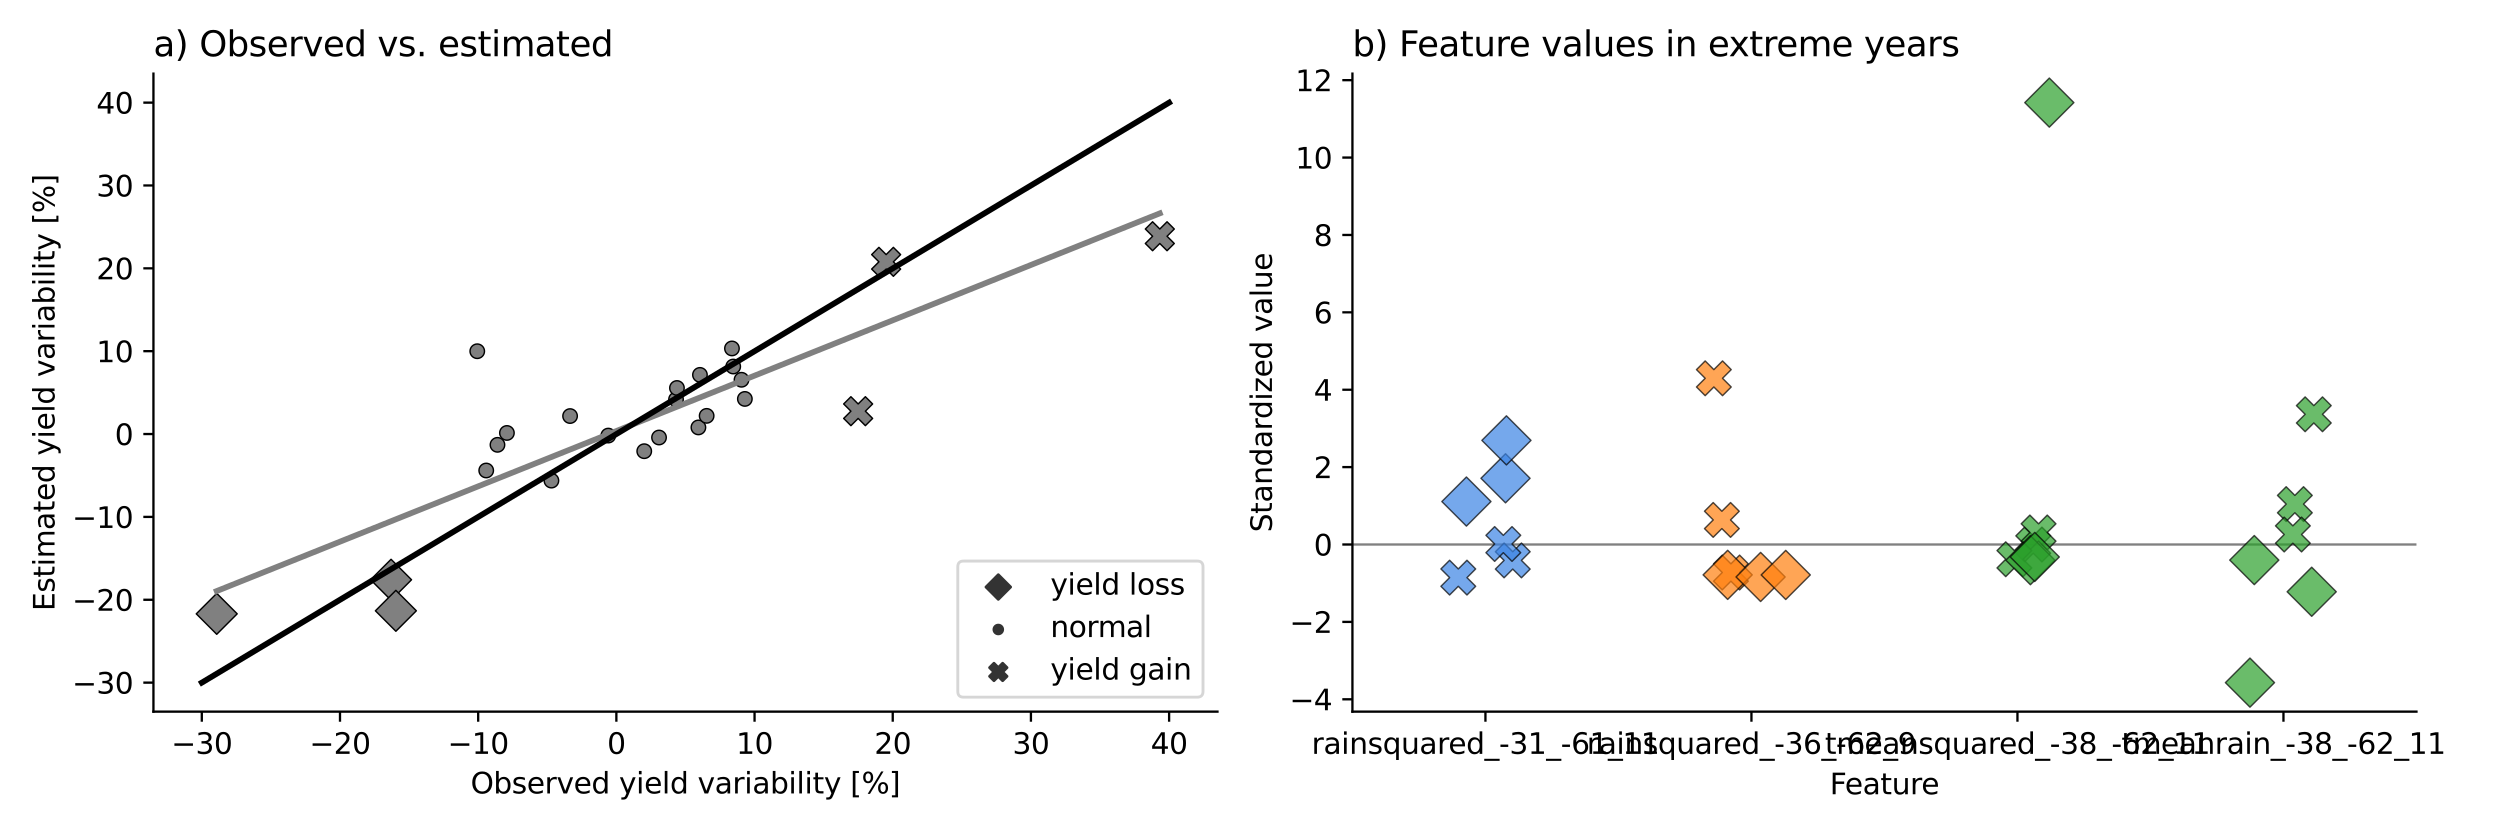 <?xml version="1.0" encoding="utf-8" standalone="no"?>
<!DOCTYPE svg PUBLIC "-//W3C//DTD SVG 1.1//EN"
  "http://www.w3.org/Graphics/SVG/1.1/DTD/svg11.dtd">
<svg xmlns:xlink="http://www.w3.org/1999/xlink" width="864pt" height="288pt" viewBox="0 0 864 288" xmlns="http://www.w3.org/2000/svg" version="1.1">
 <defs>
  <style type="text/css">*{stroke-linejoin: round; stroke-linecap: butt}</style>
 </defs>
 <g id="figure_1">
  <g id="patch_1">
   <path d="M 0 288 
L 864 288 
L 864 0 
L 0 0 
z
" style="fill: #ffffff"/>
  </g>
  <g id="axes_1">
   <g id="patch_2">
    <path d="M 53.03 245.939 
L 420.76 245.939 
L 420.76 25.44 
L 53.03 25.44 
z
" style="fill: #ffffff"/>
   </g>
   <g id="PolyCollection_1"/>
   <g id="PathCollection_1">
    <path d="M 74.901 219.213 
L 81.972 212.142 
L 74.901 205.071 
L 67.83 212.142 
z
" clip-path="url(#pb784573de8)" style="fill: #808080; stroke: #000000; stroke-width: 0.5"/>
    <path d="M 135.15 207.434 
L 142.221 200.363 
L 135.15 193.292 
L 128.079 200.363 
z
" clip-path="url(#pb784573de8)" style="fill: #808080; stroke: #000000; stroke-width: 0.5"/>
    <path d="M 136.813 218.164 
L 143.884 211.093 
L 136.813 204.022 
L 129.742 211.093 
z
" clip-path="url(#pb784573de8)" style="fill: #808080; stroke: #000000; stroke-width: 0.5"/>
    <path d="M 164.939 123.885 
C 165.602 123.885 166.238 123.622 166.707 123.153 
C 167.176 122.684 167.439 122.048 167.439 121.385 
C 167.439 120.722 167.176 120.087 166.707 119.618 
C 166.238 119.149 165.602 118.885 164.939 118.885 
C 164.276 118.885 163.64 119.149 163.171 119.618 
C 162.703 120.087 162.439 120.722 162.439 121.385 
C 162.439 122.048 162.703 122.684 163.171 123.153 
C 163.64 123.622 164.276 123.885 164.939 123.885 
z
" clip-path="url(#pb784573de8)" style="fill: #808080; stroke: #000000; stroke-width: 0.5"/>
    <path d="M 168.037 165.104 
C 168.7 165.104 169.336 164.841 169.804 164.372 
C 170.273 163.903 170.537 163.267 170.537 162.604 
C 170.537 161.941 170.273 161.305 169.804 160.836 
C 169.336 160.368 168.7 160.104 168.037 160.104 
C 167.374 160.104 166.738 160.368 166.269 160.836 
C 165.8 161.305 165.537 161.941 165.537 162.604 
C 165.537 163.267 165.8 163.903 166.269 164.372 
C 166.738 164.841 167.374 165.104 168.037 165.104 
z
" clip-path="url(#pb784573de8)" style="fill: #808080; stroke: #000000; stroke-width: 0.5"/>
    <path d="M 171.928 156.234 
C 172.591 156.234 173.227 155.971 173.695 155.502 
C 174.164 155.033 174.428 154.397 174.428 153.734 
C 174.428 153.071 174.164 152.435 173.695 151.967 
C 173.227 151.498 172.591 151.234 171.928 151.234 
C 171.265 151.234 170.629 151.498 170.16 151.967 
C 169.691 152.435 169.428 153.071 169.428 153.734 
C 169.428 154.397 169.691 155.033 170.16 155.502 
C 170.629 155.971 171.265 156.234 171.928 156.234 
z
" clip-path="url(#pb784573de8)" style="fill: #808080; stroke: #000000; stroke-width: 0.5"/>
    <path d="M 175.193 152.127 
C 175.856 152.127 176.492 151.863 176.961 151.394 
C 177.429 150.926 177.693 150.29 177.693 149.627 
C 177.693 148.964 177.429 148.328 176.961 147.859 
C 176.492 147.39 175.856 147.127 175.193 147.127 
C 174.53 147.127 173.894 147.39 173.425 147.859 
C 172.956 148.328 172.693 148.964 172.693 149.627 
C 172.693 150.29 172.956 150.926 173.425 151.394 
C 173.894 151.863 174.53 152.127 175.193 152.127 
z
" clip-path="url(#pb784573de8)" style="fill: #808080; stroke: #000000; stroke-width: 0.5"/>
    <path d="M 190.572 168.6 
C 191.235 168.6 191.871 168.337 192.34 167.868 
C 192.809 167.399 193.072 166.763 193.072 166.1 
C 193.072 165.437 192.809 164.801 192.34 164.332 
C 191.871 163.864 191.235 163.6 190.572 163.6 
C 189.909 163.6 189.273 163.864 188.805 164.332 
C 188.336 164.801 188.072 165.437 188.072 166.1 
C 188.072 166.763 188.336 167.399 188.805 167.868 
C 189.273 168.337 189.909 168.6 190.572 168.6 
z
" clip-path="url(#pb784573de8)" style="fill: #808080; stroke: #000000; stroke-width: 0.5"/>
    <path d="M 197.02 146.288 
C 197.683 146.288 198.319 146.024 198.788 145.555 
C 199.257 145.086 199.52 144.451 199.52 143.788 
C 199.52 143.125 199.257 142.489 198.788 142.02 
C 198.319 141.551 197.683 141.288 197.02 141.288 
C 196.357 141.288 195.721 141.551 195.253 142.02 
C 194.784 142.489 194.52 143.125 194.52 143.788 
C 194.52 144.451 194.784 145.086 195.253 145.555 
C 195.721 146.024 196.357 146.288 197.02 146.288 
z
" clip-path="url(#pb784573de8)" style="fill: #808080; stroke: #000000; stroke-width: 0.5"/>
    <path d="M 210.22 153.036 
C 210.883 153.036 211.518 152.773 211.987 152.304 
C 212.456 151.835 212.72 151.199 212.72 150.536 
C 212.72 149.873 212.456 149.237 211.987 148.769 
C 211.518 148.3 210.883 148.036 210.22 148.036 
C 209.557 148.036 208.921 148.3 208.452 148.769 
C 207.983 149.237 207.72 149.873 207.72 150.536 
C 207.72 151.199 207.983 151.835 208.452 152.304 
C 208.921 152.773 209.557 153.036 210.22 153.036 
z
" clip-path="url(#pb784573de8)" style="fill: #808080; stroke: #000000; stroke-width: 0.5"/>
    <path d="M 222.65 158.435 
C 223.313 158.435 223.949 158.171 224.418 157.703 
C 224.887 157.234 225.15 156.598 225.15 155.935 
C 225.15 155.272 224.887 154.636 224.418 154.167 
C 223.949 153.698 223.313 153.435 222.65 153.435 
C 221.987 153.435 221.351 153.698 220.882 154.167 
C 220.413 154.636 220.15 155.272 220.15 155.935 
C 220.15 156.598 220.413 157.234 220.882 157.703 
C 221.351 158.171 221.987 158.435 222.65 158.435 
z
" clip-path="url(#pb784573de8)" style="fill: #808080; stroke: #000000; stroke-width: 0.5"/>
    <path d="M 227.763 153.705 
C 228.426 153.705 229.062 153.442 229.531 152.973 
C 230 152.504 230.263 151.868 230.263 151.205 
C 230.263 150.542 230 149.906 229.531 149.437 
C 229.062 148.969 228.426 148.705 227.763 148.705 
C 227.1 148.705 226.464 148.969 225.996 149.437 
C 225.527 149.906 225.263 150.542 225.263 151.205 
C 225.263 151.868 225.527 152.504 225.996 152.973 
C 226.464 153.442 227.1 153.705 227.763 153.705 
z
" clip-path="url(#pb784573de8)" style="fill: #808080; stroke: #000000; stroke-width: 0.5"/>
    <path d="M 233.635 140.538 
C 234.298 140.538 234.934 140.274 235.403 139.805 
C 235.872 139.337 236.135 138.701 236.135 138.038 
C 236.135 137.375 235.872 136.739 235.403 136.27 
C 234.934 135.801 234.298 135.538 233.635 135.538 
C 232.972 135.538 232.336 135.801 231.867 136.27 
C 231.399 136.739 231.135 137.375 231.135 138.038 
C 231.135 138.701 231.399 139.337 231.867 139.805 
C 232.336 140.274 232.972 140.538 233.635 140.538 
z
" clip-path="url(#pb784573de8)" style="fill: #808080; stroke: #000000; stroke-width: 0.5"/>
    <path d="M 233.954 136.586 
C 234.617 136.586 235.253 136.323 235.722 135.854 
C 236.191 135.385 236.454 134.749 236.454 134.086 
C 236.454 133.423 236.191 132.787 235.722 132.319 
C 235.253 131.85 234.617 131.586 233.954 131.586 
C 233.291 131.586 232.655 131.85 232.187 132.319 
C 231.718 132.787 231.454 133.423 231.454 134.086 
C 231.454 134.749 231.718 135.385 232.187 135.854 
C 232.655 136.323 233.291 136.586 233.954 136.586 
z
" clip-path="url(#pb784573de8)" style="fill: #808080; stroke: #000000; stroke-width: 0.5"/>
    <path d="M 241.371 150.22 
C 242.034 150.22 242.669 149.957 243.138 149.488 
C 243.607 149.019 243.871 148.383 243.871 147.72 
C 243.871 147.057 243.607 146.421 243.138 145.952 
C 242.669 145.483 242.034 145.22 241.371 145.22 
C 240.708 145.22 240.072 145.483 239.603 145.952 
C 239.134 146.421 238.871 147.057 238.871 147.72 
C 238.871 148.383 239.134 149.019 239.603 149.488 
C 240.072 149.957 240.708 150.22 241.371 150.22 
z
" clip-path="url(#pb784573de8)" style="fill: #808080; stroke: #000000; stroke-width: 0.5"/>
    <path d="M 241.903 132.056 
C 242.566 132.056 243.202 131.793 243.671 131.324 
C 244.14 130.855 244.403 130.219 244.403 129.556 
C 244.403 128.893 244.14 128.257 243.671 127.789 
C 243.202 127.32 242.566 127.056 241.903 127.056 
C 241.24 127.056 240.604 127.32 240.136 127.789 
C 239.667 128.257 239.403 128.893 239.403 129.556 
C 239.403 130.219 239.667 130.855 240.136 131.324 
C 240.604 131.793 241.24 132.056 241.903 132.056 
z
" clip-path="url(#pb784573de8)" style="fill: #808080; stroke: #000000; stroke-width: 0.5"/>
    <path d="M 244.216 146.223 
C 244.879 146.223 245.515 145.959 245.983 145.49 
C 246.452 145.022 246.716 144.386 246.716 143.723 
C 246.716 143.06 246.452 142.424 245.983 141.955 
C 245.515 141.486 244.879 141.223 244.216 141.223 
C 243.553 141.223 242.917 141.486 242.448 141.955 
C 241.979 142.424 241.716 143.06 241.716 143.723 
C 241.716 144.386 241.979 145.022 242.448 145.49 
C 242.917 145.959 243.553 146.223 244.216 146.223 
z
" clip-path="url(#pb784573de8)" style="fill: #808080; stroke: #000000; stroke-width: 0.5"/>
    <path d="M 252.964 122.921 
C 253.627 122.921 254.263 122.658 254.732 122.189 
C 255.201 121.72 255.464 121.084 255.464 120.421 
C 255.464 119.758 255.201 119.122 254.732 118.653 
C 254.263 118.184 253.627 117.921 252.964 117.921 
C 252.301 117.921 251.665 118.184 251.196 118.653 
C 250.727 119.122 250.464 119.758 250.464 120.421 
C 250.464 121.084 250.727 121.72 251.196 122.189 
C 251.665 122.658 252.301 122.921 252.964 122.921 
z
" clip-path="url(#pb784573de8)" style="fill: #808080; stroke: #000000; stroke-width: 0.5"/>
    <path d="M 253.403 129.173 
C 254.066 129.173 254.702 128.91 255.171 128.441 
C 255.639 127.972 255.903 127.336 255.903 126.673 
C 255.903 126.01 255.639 125.375 255.171 124.906 
C 254.702 124.437 254.066 124.173 253.403 124.173 
C 252.74 124.173 252.104 124.437 251.635 124.906 
C 251.166 125.375 250.903 126.01 250.903 126.673 
C 250.903 127.336 251.166 127.972 251.635 128.441 
C 252.104 128.91 252.74 129.173 253.403 129.173 
z
" clip-path="url(#pb784573de8)" style="fill: #808080; stroke: #000000; stroke-width: 0.5"/>
    <path d="M 256.268 133.747 
C 256.931 133.747 257.567 133.483 258.036 133.014 
C 258.504 132.546 258.768 131.91 258.768 131.247 
C 258.768 130.584 258.504 129.948 258.036 129.479 
C 257.567 129.01 256.931 128.747 256.268 128.747 
C 255.605 128.747 254.969 129.01 254.5 129.479 
C 254.031 129.948 253.768 130.584 253.768 131.247 
C 253.768 131.91 254.031 132.546 254.5 133.014 
C 254.969 133.483 255.605 133.747 256.268 133.747 
z
" clip-path="url(#pb784573de8)" style="fill: #808080; stroke: #000000; stroke-width: 0.5"/>
    <path d="M 257.424 140.369 
C 258.087 140.369 258.723 140.106 259.192 139.637 
C 259.661 139.168 259.924 138.532 259.924 137.869 
C 259.924 137.206 259.661 136.57 259.192 136.101 
C 258.723 135.633 258.087 135.369 257.424 135.369 
C 256.761 135.369 256.125 135.633 255.657 136.101 
C 255.188 136.57 254.924 137.206 254.924 137.869 
C 254.924 138.532 255.188 139.168 255.657 139.637 
C 256.125 140.106 256.761 140.369 257.424 140.369 
z
" clip-path="url(#pb784573de8)" style="fill: #808080; stroke: #000000; stroke-width: 0.5"/>
    <path d="M 294.074 147.108 
L 296.574 144.608 
L 299.074 147.108 
L 301.574 144.608 
L 299.074 142.108 
L 301.574 139.608 
L 299.074 137.108 
L 296.574 139.608 
L 294.074 137.108 
L 291.574 139.608 
L 294.074 142.108 
L 291.574 144.608 
z
" clip-path="url(#pb784573de8)" style="fill: #808080; stroke: #000000; stroke-width: 0.5"/>
    <path d="M 303.75 95.488 
L 306.25 92.988 
L 308.75 95.488 
L 311.25 92.988 
L 308.75 90.488 
L 311.25 87.988 
L 308.75 85.488 
L 306.25 87.988 
L 303.75 85.488 
L 301.25 87.988 
L 303.75 90.488 
L 301.25 92.988 
z
" clip-path="url(#pb784573de8)" style="fill: #808080; stroke: #000000; stroke-width: 0.5"/>
    <path d="M 398.329 86.649 
L 400.829 84.149 
L 403.329 86.649 
L 405.829 84.149 
L 403.329 81.649 
L 405.829 79.149 
L 403.329 76.649 
L 400.829 79.149 
L 398.329 76.649 
L 395.829 79.149 
L 398.329 81.649 
L 395.829 84.149 
z
" clip-path="url(#pb784573de8)" style="fill: #808080; stroke: #000000; stroke-width: 0.5"/>
   </g>
   <g id="PathCollection_2"/>
   <g id="PathCollection_3"/>
   <g id="PathCollection_4"/>
   <g id="matplotlib.axis_1">
    <g id="xtick_1">
     <g id="line2d_1">
      <defs>
       <path id="m1a425d15d1" d="M 0 0 
L 0 3.5 
" style="stroke: #000000; stroke-width: 0.8"/>
      </defs>
      <g>
       <use xlink:href="#m1a425d15d1" x="69.745" y="245.939" style="stroke: #000000; stroke-width: 0.8"/>
      </g>
     </g>
     <g id="text_1">
      <!-- −30 -->
      <g transform="translate(59.193 260.537) scale(0.1 -0.1)">
       <defs>
        <path id="DejaVuSans-2212" d="M 678 2272 
L 4684 2272 
L 4684 1741 
L 678 1741 
L 678 2272 
z
" transform="scale(0.016)"/>
        <path id="DejaVuSans-33" d="M 2597 2516 
Q 3050 2419 3304 2112 
Q 3559 1806 3559 1356 
Q 3559 666 3084 287 
Q 2609 -91 1734 -91 
Q 1441 -91 1130 -33 
Q 819 25 488 141 
L 488 750 
Q 750 597 1062 519 
Q 1375 441 1716 441 
Q 2309 441 2620 675 
Q 2931 909 2931 1356 
Q 2931 1769 2642 2001 
Q 2353 2234 1838 2234 
L 1294 2234 
L 1294 2753 
L 1863 2753 
Q 2328 2753 2575 2939 
Q 2822 3125 2822 3475 
Q 2822 3834 2567 4026 
Q 2313 4219 1838 4219 
Q 1578 4219 1281 4162 
Q 984 4106 628 3988 
L 628 4550 
Q 988 4650 1302 4700 
Q 1616 4750 1894 4750 
Q 2613 4750 3031 4423 
Q 3450 4097 3450 3541 
Q 3450 3153 3228 2886 
Q 3006 2619 2597 2516 
z
" transform="scale(0.016)"/>
        <path id="DejaVuSans-30" d="M 2034 4250 
Q 1547 4250 1301 3770 
Q 1056 3291 1056 2328 
Q 1056 1369 1301 889 
Q 1547 409 2034 409 
Q 2525 409 2770 889 
Q 3016 1369 3016 2328 
Q 3016 3291 2770 3770 
Q 2525 4250 2034 4250 
z
M 2034 4750 
Q 2819 4750 3233 4129 
Q 3647 3509 3647 2328 
Q 3647 1150 3233 529 
Q 2819 -91 2034 -91 
Q 1250 -91 836 529 
Q 422 1150 422 2328 
Q 422 3509 836 4129 
Q 1250 4750 2034 4750 
z
" transform="scale(0.016)"/>
       </defs>
       <use xlink:href="#DejaVuSans-2212"/>
       <use xlink:href="#DejaVuSans-33" x="83.789"/>
       <use xlink:href="#DejaVuSans-30" x="147.412"/>
      </g>
     </g>
    </g>
    <g id="xtick_2">
     <g id="line2d_2">
      <g>
       <use xlink:href="#m1a425d15d1" x="117.502" y="245.939" style="stroke: #000000; stroke-width: 0.8"/>
      </g>
     </g>
     <g id="text_2">
      <!-- −20 -->
      <g transform="translate(106.95 260.537) scale(0.1 -0.1)">
       <defs>
        <path id="DejaVuSans-32" d="M 1228 531 
L 3431 531 
L 3431 0 
L 469 0 
L 469 531 
Q 828 903 1448 1529 
Q 2069 2156 2228 2338 
Q 2531 2678 2651 2914 
Q 2772 3150 2772 3378 
Q 2772 3750 2511 3984 
Q 2250 4219 1831 4219 
Q 1534 4219 1204 4116 
Q 875 4013 500 3803 
L 500 4441 
Q 881 4594 1212 4672 
Q 1544 4750 1819 4750 
Q 2544 4750 2975 4387 
Q 3406 4025 3406 3419 
Q 3406 3131 3298 2873 
Q 3191 2616 2906 2266 
Q 2828 2175 2409 1742 
Q 1991 1309 1228 531 
z
" transform="scale(0.016)"/>
       </defs>
       <use xlink:href="#DejaVuSans-2212"/>
       <use xlink:href="#DejaVuSans-32" x="83.789"/>
       <use xlink:href="#DejaVuSans-30" x="147.412"/>
      </g>
     </g>
    </g>
    <g id="xtick_3">
     <g id="line2d_3">
      <g>
       <use xlink:href="#m1a425d15d1" x="165.259" y="245.939" style="stroke: #000000; stroke-width: 0.8"/>
      </g>
     </g>
     <g id="text_3">
      <!-- −10 -->
      <g transform="translate(154.707 260.537) scale(0.1 -0.1)">
       <defs>
        <path id="DejaVuSans-31" d="M 794 531 
L 1825 531 
L 1825 4091 
L 703 3866 
L 703 4441 
L 1819 4666 
L 2450 4666 
L 2450 531 
L 3481 531 
L 3481 0 
L 794 0 
L 794 531 
z
" transform="scale(0.016)"/>
       </defs>
       <use xlink:href="#DejaVuSans-2212"/>
       <use xlink:href="#DejaVuSans-31" x="83.789"/>
       <use xlink:href="#DejaVuSans-30" x="147.412"/>
      </g>
     </g>
    </g>
    <g id="xtick_4">
     <g id="line2d_4">
      <g>
       <use xlink:href="#m1a425d15d1" x="213.017" y="245.939" style="stroke: #000000; stroke-width: 0.8"/>
      </g>
     </g>
     <g id="text_4">
      <!-- 0 -->
      <g transform="translate(209.835 260.537) scale(0.1 -0.1)">
       <use xlink:href="#DejaVuSans-30"/>
      </g>
     </g>
    </g>
    <g id="xtick_5">
     <g id="line2d_5">
      <g>
       <use xlink:href="#m1a425d15d1" x="260.774" y="245.939" style="stroke: #000000; stroke-width: 0.8"/>
      </g>
     </g>
     <g id="text_5">
      <!-- 10 -->
      <g transform="translate(254.411 260.537) scale(0.1 -0.1)">
       <use xlink:href="#DejaVuSans-31"/>
       <use xlink:href="#DejaVuSans-30" x="63.623"/>
      </g>
     </g>
    </g>
    <g id="xtick_6">
     <g id="line2d_6">
      <g>
       <use xlink:href="#m1a425d15d1" x="308.531" y="245.939" style="stroke: #000000; stroke-width: 0.8"/>
      </g>
     </g>
     <g id="text_6">
      <!-- 20 -->
      <g transform="translate(302.168 260.537) scale(0.1 -0.1)">
       <use xlink:href="#DejaVuSans-32"/>
       <use xlink:href="#DejaVuSans-30" x="63.623"/>
      </g>
     </g>
    </g>
    <g id="xtick_7">
     <g id="line2d_7">
      <g>
       <use xlink:href="#m1a425d15d1" x="356.288" y="245.939" style="stroke: #000000; stroke-width: 0.8"/>
      </g>
     </g>
     <g id="text_7">
      <!-- 30 -->
      <g transform="translate(349.926 260.537) scale(0.1 -0.1)">
       <use xlink:href="#DejaVuSans-33"/>
       <use xlink:href="#DejaVuSans-30" x="63.623"/>
      </g>
     </g>
    </g>
    <g id="xtick_8">
     <g id="line2d_8">
      <g>
       <use xlink:href="#m1a425d15d1" x="404.045" y="245.939" style="stroke: #000000; stroke-width: 0.8"/>
      </g>
     </g>
     <g id="text_8">
      <!-- 40 -->
      <g transform="translate(397.683 260.537) scale(0.1 -0.1)">
       <defs>
        <path id="DejaVuSans-34" d="M 2419 4116 
L 825 1625 
L 2419 1625 
L 2419 4116 
z
M 2253 4666 
L 3047 4666 
L 3047 1625 
L 3713 1625 
L 3713 1100 
L 3047 1100 
L 3047 0 
L 2419 0 
L 2419 1100 
L 313 1100 
L 313 1709 
L 2253 4666 
z
" transform="scale(0.016)"/>
       </defs>
       <use xlink:href="#DejaVuSans-34"/>
       <use xlink:href="#DejaVuSans-30" x="63.623"/>
      </g>
     </g>
    </g>
    <g id="text_9">
     <!-- Observed yield variability [%] -->
     <g transform="translate(162.637 274.215) scale(0.1 -0.1)">
      <defs>
       <path id="DejaVuSans-4f" d="M 2522 4238 
Q 1834 4238 1429 3725 
Q 1025 3213 1025 2328 
Q 1025 1447 1429 934 
Q 1834 422 2522 422 
Q 3209 422 3611 934 
Q 4013 1447 4013 2328 
Q 4013 3213 3611 3725 
Q 3209 4238 2522 4238 
z
M 2522 4750 
Q 3503 4750 4090 4092 
Q 4678 3434 4678 2328 
Q 4678 1225 4090 567 
Q 3503 -91 2522 -91 
Q 1538 -91 948 565 
Q 359 1222 359 2328 
Q 359 3434 948 4092 
Q 1538 4750 2522 4750 
z
" transform="scale(0.016)"/>
       <path id="DejaVuSans-62" d="M 3116 1747 
Q 3116 2381 2855 2742 
Q 2594 3103 2138 3103 
Q 1681 3103 1420 2742 
Q 1159 2381 1159 1747 
Q 1159 1113 1420 752 
Q 1681 391 2138 391 
Q 2594 391 2855 752 
Q 3116 1113 3116 1747 
z
M 1159 2969 
Q 1341 3281 1617 3432 
Q 1894 3584 2278 3584 
Q 2916 3584 3314 3078 
Q 3713 2572 3713 1747 
Q 3713 922 3314 415 
Q 2916 -91 2278 -91 
Q 1894 -91 1617 61 
Q 1341 213 1159 525 
L 1159 0 
L 581 0 
L 581 4863 
L 1159 4863 
L 1159 2969 
z
" transform="scale(0.016)"/>
       <path id="DejaVuSans-73" d="M 2834 3397 
L 2834 2853 
Q 2591 2978 2328 3040 
Q 2066 3103 1784 3103 
Q 1356 3103 1142 2972 
Q 928 2841 928 2578 
Q 928 2378 1081 2264 
Q 1234 2150 1697 2047 
L 1894 2003 
Q 2506 1872 2764 1633 
Q 3022 1394 3022 966 
Q 3022 478 2636 193 
Q 2250 -91 1575 -91 
Q 1294 -91 989 -36 
Q 684 19 347 128 
L 347 722 
Q 666 556 975 473 
Q 1284 391 1588 391 
Q 1994 391 2212 530 
Q 2431 669 2431 922 
Q 2431 1156 2273 1281 
Q 2116 1406 1581 1522 
L 1381 1569 
Q 847 1681 609 1914 
Q 372 2147 372 2553 
Q 372 3047 722 3315 
Q 1072 3584 1716 3584 
Q 2034 3584 2315 3537 
Q 2597 3491 2834 3397 
z
" transform="scale(0.016)"/>
       <path id="DejaVuSans-65" d="M 3597 1894 
L 3597 1613 
L 953 1613 
Q 991 1019 1311 708 
Q 1631 397 2203 397 
Q 2534 397 2845 478 
Q 3156 559 3463 722 
L 3463 178 
Q 3153 47 2828 -22 
Q 2503 -91 2169 -91 
Q 1331 -91 842 396 
Q 353 884 353 1716 
Q 353 2575 817 3079 
Q 1281 3584 2069 3584 
Q 2775 3584 3186 3129 
Q 3597 2675 3597 1894 
z
M 3022 2063 
Q 3016 2534 2758 2815 
Q 2500 3097 2075 3097 
Q 1594 3097 1305 2825 
Q 1016 2553 972 2059 
L 3022 2063 
z
" transform="scale(0.016)"/>
       <path id="DejaVuSans-72" d="M 2631 2963 
Q 2534 3019 2420 3045 
Q 2306 3072 2169 3072 
Q 1681 3072 1420 2755 
Q 1159 2438 1159 1844 
L 1159 0 
L 581 0 
L 581 3500 
L 1159 3500 
L 1159 2956 
Q 1341 3275 1631 3429 
Q 1922 3584 2338 3584 
Q 2397 3584 2469 3576 
Q 2541 3569 2628 3553 
L 2631 2963 
z
" transform="scale(0.016)"/>
       <path id="DejaVuSans-76" d="M 191 3500 
L 800 3500 
L 1894 563 
L 2988 3500 
L 3597 3500 
L 2284 0 
L 1503 0 
L 191 3500 
z
" transform="scale(0.016)"/>
       <path id="DejaVuSans-64" d="M 2906 2969 
L 2906 4863 
L 3481 4863 
L 3481 0 
L 2906 0 
L 2906 525 
Q 2725 213 2448 61 
Q 2172 -91 1784 -91 
Q 1150 -91 751 415 
Q 353 922 353 1747 
Q 353 2572 751 3078 
Q 1150 3584 1784 3584 
Q 2172 3584 2448 3432 
Q 2725 3281 2906 2969 
z
M 947 1747 
Q 947 1113 1208 752 
Q 1469 391 1925 391 
Q 2381 391 2643 752 
Q 2906 1113 2906 1747 
Q 2906 2381 2643 2742 
Q 2381 3103 1925 3103 
Q 1469 3103 1208 2742 
Q 947 2381 947 1747 
z
" transform="scale(0.016)"/>
       <path id="DejaVuSans-20" transform="scale(0.016)"/>
       <path id="DejaVuSans-79" d="M 2059 -325 
Q 1816 -950 1584 -1140 
Q 1353 -1331 966 -1331 
L 506 -1331 
L 506 -850 
L 844 -850 
Q 1081 -850 1212 -737 
Q 1344 -625 1503 -206 
L 1606 56 
L 191 3500 
L 800 3500 
L 1894 763 
L 2988 3500 
L 3597 3500 
L 2059 -325 
z
" transform="scale(0.016)"/>
       <path id="DejaVuSans-69" d="M 603 3500 
L 1178 3500 
L 1178 0 
L 603 0 
L 603 3500 
z
M 603 4863 
L 1178 4863 
L 1178 4134 
L 603 4134 
L 603 4863 
z
" transform="scale(0.016)"/>
       <path id="DejaVuSans-6c" d="M 603 4863 
L 1178 4863 
L 1178 0 
L 603 0 
L 603 4863 
z
" transform="scale(0.016)"/>
       <path id="DejaVuSans-61" d="M 2194 1759 
Q 1497 1759 1228 1600 
Q 959 1441 959 1056 
Q 959 750 1161 570 
Q 1363 391 1709 391 
Q 2188 391 2477 730 
Q 2766 1069 2766 1631 
L 2766 1759 
L 2194 1759 
z
M 3341 1997 
L 3341 0 
L 2766 0 
L 2766 531 
Q 2569 213 2275 61 
Q 1981 -91 1556 -91 
Q 1019 -91 701 211 
Q 384 513 384 1019 
Q 384 1609 779 1909 
Q 1175 2209 1959 2209 
L 2766 2209 
L 2766 2266 
Q 2766 2663 2505 2880 
Q 2244 3097 1772 3097 
Q 1472 3097 1187 3025 
Q 903 2953 641 2809 
L 641 3341 
Q 956 3463 1253 3523 
Q 1550 3584 1831 3584 
Q 2591 3584 2966 3190 
Q 3341 2797 3341 1997 
z
" transform="scale(0.016)"/>
       <path id="DejaVuSans-74" d="M 1172 4494 
L 1172 3500 
L 2356 3500 
L 2356 3053 
L 1172 3053 
L 1172 1153 
Q 1172 725 1289 603 
Q 1406 481 1766 481 
L 2356 481 
L 2356 0 
L 1766 0 
Q 1100 0 847 248 
Q 594 497 594 1153 
L 594 3053 
L 172 3053 
L 172 3500 
L 594 3500 
L 594 4494 
L 1172 4494 
z
" transform="scale(0.016)"/>
       <path id="DejaVuSans-5b" d="M 550 4863 
L 1875 4863 
L 1875 4416 
L 1125 4416 
L 1125 -397 
L 1875 -397 
L 1875 -844 
L 550 -844 
L 550 4863 
z
" transform="scale(0.016)"/>
       <path id="DejaVuSans-25" d="M 4653 2053 
Q 4381 2053 4226 1822 
Q 4072 1591 4072 1178 
Q 4072 772 4226 539 
Q 4381 306 4653 306 
Q 4919 306 5073 539 
Q 5228 772 5228 1178 
Q 5228 1588 5073 1820 
Q 4919 2053 4653 2053 
z
M 4653 2450 
Q 5147 2450 5437 2106 
Q 5728 1763 5728 1178 
Q 5728 594 5436 251 
Q 5144 -91 4653 -91 
Q 4153 -91 3862 251 
Q 3572 594 3572 1178 
Q 3572 1766 3864 2108 
Q 4156 2450 4653 2450 
z
M 1428 4353 
Q 1159 4353 1004 4120 
Q 850 3888 850 3481 
Q 850 3069 1003 2837 
Q 1156 2606 1428 2606 
Q 1700 2606 1854 2837 
Q 2009 3069 2009 3481 
Q 2009 3884 1853 4118 
Q 1697 4353 1428 4353 
z
M 4250 4750 
L 4750 4750 
L 1831 -91 
L 1331 -91 
L 4250 4750 
z
M 1428 4750 
Q 1922 4750 2215 4408 
Q 2509 4066 2509 3481 
Q 2509 2891 2217 2550 
Q 1925 2209 1428 2209 
Q 931 2209 642 2551 
Q 353 2894 353 3481 
Q 353 4063 643 4406 
Q 934 4750 1428 4750 
z
" transform="scale(0.016)"/>
       <path id="DejaVuSans-5d" d="M 1947 4863 
L 1947 -844 
L 622 -844 
L 622 -397 
L 1369 -397 
L 1369 4416 
L 622 4416 
L 622 4863 
L 1947 4863 
z
" transform="scale(0.016)"/>
      </defs>
      <use xlink:href="#DejaVuSans-4f"/>
      <use xlink:href="#DejaVuSans-62" x="78.711"/>
      <use xlink:href="#DejaVuSans-73" x="142.188"/>
      <use xlink:href="#DejaVuSans-65" x="194.287"/>
      <use xlink:href="#DejaVuSans-72" x="255.811"/>
      <use xlink:href="#DejaVuSans-76" x="296.924"/>
      <use xlink:href="#DejaVuSans-65" x="356.104"/>
      <use xlink:href="#DejaVuSans-64" x="417.627"/>
      <use xlink:href="#DejaVuSans-20" x="481.104"/>
      <use xlink:href="#DejaVuSans-79" x="512.891"/>
      <use xlink:href="#DejaVuSans-69" x="572.07"/>
      <use xlink:href="#DejaVuSans-65" x="599.854"/>
      <use xlink:href="#DejaVuSans-6c" x="661.377"/>
      <use xlink:href="#DejaVuSans-64" x="689.16"/>
      <use xlink:href="#DejaVuSans-20" x="752.637"/>
      <use xlink:href="#DejaVuSans-76" x="784.424"/>
      <use xlink:href="#DejaVuSans-61" x="843.604"/>
      <use xlink:href="#DejaVuSans-72" x="904.883"/>
      <use xlink:href="#DejaVuSans-69" x="945.996"/>
      <use xlink:href="#DejaVuSans-61" x="973.779"/>
      <use xlink:href="#DejaVuSans-62" x="1035.059"/>
      <use xlink:href="#DejaVuSans-69" x="1098.535"/>
      <use xlink:href="#DejaVuSans-6c" x="1126.318"/>
      <use xlink:href="#DejaVuSans-69" x="1154.102"/>
      <use xlink:href="#DejaVuSans-74" x="1181.885"/>
      <use xlink:href="#DejaVuSans-79" x="1221.094"/>
      <use xlink:href="#DejaVuSans-20" x="1280.273"/>
      <use xlink:href="#DejaVuSans-5b" x="1312.061"/>
      <use xlink:href="#DejaVuSans-25" x="1351.074"/>
      <use xlink:href="#DejaVuSans-5d" x="1446.094"/>
     </g>
    </g>
   </g>
   <g id="matplotlib.axis_2">
    <g id="ytick_1">
     <g id="line2d_9">
      <defs>
       <path id="m3d7ec8ff22" d="M 0 0 
L -3.5 0 
" style="stroke: #000000; stroke-width: 0.8"/>
      </defs>
      <g>
       <use xlink:href="#m3d7ec8ff22" x="53.03" y="235.916" style="stroke: #000000; stroke-width: 0.8"/>
      </g>
     </g>
     <g id="text_10">
      <!-- −30 -->
      <g transform="translate(24.925 239.715) scale(0.1 -0.1)">
       <use xlink:href="#DejaVuSans-2212"/>
       <use xlink:href="#DejaVuSans-33" x="83.789"/>
       <use xlink:href="#DejaVuSans-30" x="147.412"/>
      </g>
     </g>
    </g>
    <g id="ytick_2">
     <g id="line2d_10">
      <g>
       <use xlink:href="#m3d7ec8ff22" x="53.03" y="207.28" style="stroke: #000000; stroke-width: 0.8"/>
      </g>
     </g>
     <g id="text_11">
      <!-- −20 -->
      <g transform="translate(24.925 211.079) scale(0.1 -0.1)">
       <use xlink:href="#DejaVuSans-2212"/>
       <use xlink:href="#DejaVuSans-32" x="83.789"/>
       <use xlink:href="#DejaVuSans-30" x="147.412"/>
      </g>
     </g>
    </g>
    <g id="ytick_3">
     <g id="line2d_11">
      <g>
       <use xlink:href="#m3d7ec8ff22" x="53.03" y="178.644" style="stroke: #000000; stroke-width: 0.8"/>
      </g>
     </g>
     <g id="text_12">
      <!-- −10 -->
      <g transform="translate(24.925 182.443) scale(0.1 -0.1)">
       <use xlink:href="#DejaVuSans-2212"/>
       <use xlink:href="#DejaVuSans-31" x="83.789"/>
       <use xlink:href="#DejaVuSans-30" x="147.412"/>
      </g>
     </g>
    </g>
    <g id="ytick_4">
     <g id="line2d_12">
      <g>
       <use xlink:href="#m3d7ec8ff22" x="53.03" y="150.007" style="stroke: #000000; stroke-width: 0.8"/>
      </g>
     </g>
     <g id="text_13">
      <!-- 0 -->
      <g transform="translate(39.667 153.807) scale(0.1 -0.1)">
       <use xlink:href="#DejaVuSans-30"/>
      </g>
     </g>
    </g>
    <g id="ytick_5">
     <g id="line2d_13">
      <g>
       <use xlink:href="#m3d7ec8ff22" x="53.03" y="121.371" style="stroke: #000000; stroke-width: 0.8"/>
      </g>
     </g>
     <g id="text_14">
      <!-- 10 -->
      <g transform="translate(33.305 125.17) scale(0.1 -0.1)">
       <use xlink:href="#DejaVuSans-31"/>
       <use xlink:href="#DejaVuSans-30" x="63.623"/>
      </g>
     </g>
    </g>
    <g id="ytick_6">
     <g id="line2d_14">
      <g>
       <use xlink:href="#m3d7ec8ff22" x="53.03" y="92.735" style="stroke: #000000; stroke-width: 0.8"/>
      </g>
     </g>
     <g id="text_15">
      <!-- 20 -->
      <g transform="translate(33.305 96.534) scale(0.1 -0.1)">
       <use xlink:href="#DejaVuSans-32"/>
       <use xlink:href="#DejaVuSans-30" x="63.623"/>
      </g>
     </g>
    </g>
    <g id="ytick_7">
     <g id="line2d_15">
      <g>
       <use xlink:href="#m3d7ec8ff22" x="53.03" y="64.099" style="stroke: #000000; stroke-width: 0.8"/>
      </g>
     </g>
     <g id="text_16">
      <!-- 30 -->
      <g transform="translate(33.305 67.898) scale(0.1 -0.1)">
       <use xlink:href="#DejaVuSans-33"/>
       <use xlink:href="#DejaVuSans-30" x="63.623"/>
      </g>
     </g>
    </g>
    <g id="ytick_8">
     <g id="line2d_16">
      <g>
       <use xlink:href="#m3d7ec8ff22" x="53.03" y="35.463" style="stroke: #000000; stroke-width: 0.8"/>
      </g>
     </g>
     <g id="text_17">
      <!-- 40 -->
      <g transform="translate(33.305 39.262) scale(0.1 -0.1)">
       <use xlink:href="#DejaVuSans-34"/>
       <use xlink:href="#DejaVuSans-30" x="63.623"/>
      </g>
     </g>
    </g>
    <g id="text_18">
     <!-- Estimated yield variability [%] -->
     <g transform="translate(18.846 211.149) rotate(-90) scale(0.1 -0.1)">
      <defs>
       <path id="DejaVuSans-45" d="M 628 4666 
L 3578 4666 
L 3578 4134 
L 1259 4134 
L 1259 2753 
L 3481 2753 
L 3481 2222 
L 1259 2222 
L 1259 531 
L 3634 531 
L 3634 0 
L 628 0 
L 628 4666 
z
" transform="scale(0.016)"/>
       <path id="DejaVuSans-6d" d="M 3328 2828 
Q 3544 3216 3844 3400 
Q 4144 3584 4550 3584 
Q 5097 3584 5394 3201 
Q 5691 2819 5691 2113 
L 5691 0 
L 5113 0 
L 5113 2094 
Q 5113 2597 4934 2840 
Q 4756 3084 4391 3084 
Q 3944 3084 3684 2787 
Q 3425 2491 3425 1978 
L 3425 0 
L 2847 0 
L 2847 2094 
Q 2847 2600 2669 2842 
Q 2491 3084 2119 3084 
Q 1678 3084 1418 2786 
Q 1159 2488 1159 1978 
L 1159 0 
L 581 0 
L 581 3500 
L 1159 3500 
L 1159 2956 
Q 1356 3278 1631 3431 
Q 1906 3584 2284 3584 
Q 2666 3584 2933 3390 
Q 3200 3197 3328 2828 
z
" transform="scale(0.016)"/>
      </defs>
      <use xlink:href="#DejaVuSans-45"/>
      <use xlink:href="#DejaVuSans-73" x="63.184"/>
      <use xlink:href="#DejaVuSans-74" x="115.283"/>
      <use xlink:href="#DejaVuSans-69" x="154.492"/>
      <use xlink:href="#DejaVuSans-6d" x="182.275"/>
      <use xlink:href="#DejaVuSans-61" x="279.688"/>
      <use xlink:href="#DejaVuSans-74" x="340.967"/>
      <use xlink:href="#DejaVuSans-65" x="380.176"/>
      <use xlink:href="#DejaVuSans-64" x="441.699"/>
      <use xlink:href="#DejaVuSans-20" x="505.176"/>
      <use xlink:href="#DejaVuSans-79" x="536.963"/>
      <use xlink:href="#DejaVuSans-69" x="596.143"/>
      <use xlink:href="#DejaVuSans-65" x="623.926"/>
      <use xlink:href="#DejaVuSans-6c" x="685.449"/>
      <use xlink:href="#DejaVuSans-64" x="713.232"/>
      <use xlink:href="#DejaVuSans-20" x="776.709"/>
      <use xlink:href="#DejaVuSans-76" x="808.496"/>
      <use xlink:href="#DejaVuSans-61" x="867.676"/>
      <use xlink:href="#DejaVuSans-72" x="928.955"/>
      <use xlink:href="#DejaVuSans-69" x="970.068"/>
      <use xlink:href="#DejaVuSans-61" x="997.852"/>
      <use xlink:href="#DejaVuSans-62" x="1059.131"/>
      <use xlink:href="#DejaVuSans-69" x="1122.607"/>
      <use xlink:href="#DejaVuSans-6c" x="1150.391"/>
      <use xlink:href="#DejaVuSans-69" x="1178.174"/>
      <use xlink:href="#DejaVuSans-74" x="1205.957"/>
      <use xlink:href="#DejaVuSans-79" x="1245.166"/>
      <use xlink:href="#DejaVuSans-20" x="1304.346"/>
      <use xlink:href="#DejaVuSans-5b" x="1336.133"/>
      <use xlink:href="#DejaVuSans-25" x="1375.146"/>
      <use xlink:href="#DejaVuSans-5d" x="1470.166"/>
     </g>
    </g>
   </g>
   <g id="line2d_17">
    <path d="M 74.901 204.265 
L 78.193 202.946 
L 81.486 201.628 
L 84.778 200.309 
L 88.07 198.991 
L 91.362 197.672 
L 94.654 196.354 
L 97.947 195.035 
L 101.239 193.717 
L 104.531 192.398 
L 107.823 191.08 
L 111.115 189.761 
L 114.408 188.443 
L 117.7 187.124 
L 120.992 185.806 
L 124.284 184.487 
L 127.576 183.169 
L 130.869 181.85 
L 134.161 180.532 
L 137.453 179.213 
L 140.745 177.895 
L 144.037 176.576 
L 147.33 175.258 
L 150.622 173.939 
L 153.914 172.621 
L 157.206 171.302 
L 160.498 169.984 
L 163.791 168.665 
L 167.083 167.347 
L 170.375 166.028 
L 173.667 164.71 
L 176.959 163.391 
L 180.252 162.073 
L 183.544 160.754 
L 186.836 159.436 
L 190.128 158.117 
L 193.42 156.799 
L 196.713 155.48 
L 200.005 154.162 
L 203.297 152.843 
L 206.589 151.525 
L 209.881 150.206 
L 213.173 148.888 
L 216.466 147.569 
L 219.758 146.251 
L 223.05 144.932 
L 226.342 143.614 
L 229.634 142.295 
L 232.927 140.977 
L 236.219 139.658 
L 239.511 138.34 
L 242.803 137.021 
L 246.095 135.703 
L 249.388 134.384 
L 252.68 133.066 
L 255.972 131.747 
L 259.264 130.429 
L 262.556 129.11 
L 265.849 127.792 
L 269.141 126.473 
L 272.433 125.155 
L 275.725 123.836 
L 279.017 122.518 
L 282.31 121.199 
L 285.602 119.881 
L 288.894 118.562 
L 292.186 117.244 
L 295.478 115.925 
L 298.771 114.607 
L 302.063 113.288 
L 305.355 111.969 
L 308.647 110.651 
L 311.939 109.332 
L 315.232 108.014 
L 318.524 106.695 
L 321.816 105.377 
L 325.108 104.058 
L 328.4 102.74 
L 331.693 101.421 
L 334.985 100.103 
L 338.277 98.784 
L 341.569 97.466 
L 344.861 96.147 
L 348.154 94.829 
L 351.446 93.51 
L 354.738 92.192 
L 358.03 90.873 
L 361.322 89.555 
L 364.615 88.236 
L 367.907 86.918 
L 371.199 85.599 
L 374.491 84.281 
L 377.783 82.962 
L 381.076 81.644 
L 384.368 80.325 
L 387.66 79.007 
L 390.952 77.688 
L 394.244 76.37 
L 397.536 75.051 
L 400.829 73.733 
" clip-path="url(#pb784573de8)" style="fill: none; stroke: #808080; stroke-width: 2; stroke-linecap: square"/>
   </g>
   <g id="line2d_18">
    <path d="M 69.745 235.916 
L 404.045 35.463 
" clip-path="url(#pb784573de8)" style="fill: none; stroke: #000000; stroke-width: 2; stroke-linecap: square"/>
   </g>
   <g id="patch_3">
    <path d="M 53.03 245.939 
L 53.03 25.44 
" style="fill: none; stroke: #000000; stroke-width: 0.8; stroke-linejoin: miter; stroke-linecap: square"/>
   </g>
   <g id="patch_4">
    <path d="M 53.03 245.939 
L 420.76 245.939 
" style="fill: none; stroke: #000000; stroke-width: 0.8; stroke-linejoin: miter; stroke-linecap: square"/>
   </g>
   <g id="text_19">
    <!-- a) Observed vs. estimated -->
    <g transform="translate(53.03 19.44) scale(0.12 -0.12)">
     <defs>
      <path id="DejaVuSans-29" d="M 513 4856 
L 1013 4856 
Q 1481 4119 1714 3412 
Q 1947 2706 1947 2009 
Q 1947 1309 1714 600 
Q 1481 -109 1013 -844 
L 513 -844 
Q 928 -128 1133 580 
Q 1338 1288 1338 2009 
Q 1338 2731 1133 3434 
Q 928 4138 513 4856 
z
" transform="scale(0.016)"/>
      <path id="DejaVuSans-2e" d="M 684 794 
L 1344 794 
L 1344 0 
L 684 0 
L 684 794 
z
" transform="scale(0.016)"/>
     </defs>
     <use xlink:href="#DejaVuSans-61"/>
     <use xlink:href="#DejaVuSans-29" x="61.279"/>
     <use xlink:href="#DejaVuSans-20" x="100.293"/>
     <use xlink:href="#DejaVuSans-4f" x="132.08"/>
     <use xlink:href="#DejaVuSans-62" x="210.791"/>
     <use xlink:href="#DejaVuSans-73" x="274.268"/>
     <use xlink:href="#DejaVuSans-65" x="326.367"/>
     <use xlink:href="#DejaVuSans-72" x="387.891"/>
     <use xlink:href="#DejaVuSans-76" x="429.004"/>
     <use xlink:href="#DejaVuSans-65" x="488.184"/>
     <use xlink:href="#DejaVuSans-64" x="549.707"/>
     <use xlink:href="#DejaVuSans-20" x="613.184"/>
     <use xlink:href="#DejaVuSans-76" x="644.971"/>
     <use xlink:href="#DejaVuSans-73" x="704.15"/>
     <use xlink:href="#DejaVuSans-2e" x="756.25"/>
     <use xlink:href="#DejaVuSans-20" x="788.037"/>
     <use xlink:href="#DejaVuSans-65" x="819.824"/>
     <use xlink:href="#DejaVuSans-73" x="881.348"/>
     <use xlink:href="#DejaVuSans-74" x="933.447"/>
     <use xlink:href="#DejaVuSans-69" x="972.656"/>
     <use xlink:href="#DejaVuSans-6d" x="1000.439"/>
     <use xlink:href="#DejaVuSans-61" x="1097.852"/>
     <use xlink:href="#DejaVuSans-74" x="1159.131"/>
     <use xlink:href="#DejaVuSans-65" x="1198.34"/>
     <use xlink:href="#DejaVuSans-64" x="1259.863"/>
    </g>
   </g>
   <g id="legend_1">
    <g id="patch_5">
     <path d="M 333.013 240.939 
L 413.76 240.939 
Q 415.76 240.939 415.76 238.939 
L 415.76 195.904 
Q 415.76 193.904 413.76 193.904 
L 333.013 193.904 
Q 331.013 193.904 331.013 195.904 
L 331.013 238.939 
Q 331.013 240.939 333.013 240.939 
z
" style="fill: #ffffff; opacity: 0.8; stroke: #cccccc; stroke-linejoin: miter"/>
    </g>
    <g id="PathCollection_5">
     <defs>
      <path id="mdde07a2704" d="M 0 4.243 
L 4.243 0 
L 0 -4.243 
L -4.243 0 
z
" style="stroke: #333333"/>
     </defs>
     <g>
      <use xlink:href="#mdde07a2704" x="345.013" y="202.878" style="fill: #333333; stroke: #333333"/>
     </g>
    </g>
    <g id="text_20">
     <!-- yield loss -->
     <g transform="translate(363.013 205.503) scale(0.1 -0.1)">
      <defs>
       <path id="DejaVuSans-6f" d="M 1959 3097 
Q 1497 3097 1228 2736 
Q 959 2375 959 1747 
Q 959 1119 1226 758 
Q 1494 397 1959 397 
Q 2419 397 2687 759 
Q 2956 1122 2956 1747 
Q 2956 2369 2687 2733 
Q 2419 3097 1959 3097 
z
M 1959 3584 
Q 2709 3584 3137 3096 
Q 3566 2609 3566 1747 
Q 3566 888 3137 398 
Q 2709 -91 1959 -91 
Q 1206 -91 779 398 
Q 353 888 353 1747 
Q 353 2609 779 3096 
Q 1206 3584 1959 3584 
z
" transform="scale(0.016)"/>
      </defs>
      <use xlink:href="#DejaVuSans-79"/>
      <use xlink:href="#DejaVuSans-69" x="59.18"/>
      <use xlink:href="#DejaVuSans-65" x="86.963"/>
      <use xlink:href="#DejaVuSans-6c" x="148.486"/>
      <use xlink:href="#DejaVuSans-64" x="176.27"/>
      <use xlink:href="#DejaVuSans-20" x="239.746"/>
      <use xlink:href="#DejaVuSans-6c" x="271.533"/>
      <use xlink:href="#DejaVuSans-6f" x="299.316"/>
      <use xlink:href="#DejaVuSans-73" x="360.498"/>
      <use xlink:href="#DejaVuSans-73" x="412.598"/>
     </g>
    </g>
    <g id="PathCollection_6">
     <defs>
      <path id="m204c23f34b" d="M 0 1.5 
C 0.398 1.5 0.779 1.342 1.061 1.061 
C 1.342 0.779 1.5 0.398 1.5 0 
C 1.5 -0.398 1.342 -0.779 1.061 -1.061 
C 0.779 -1.342 0.398 -1.5 0 -1.5 
C -0.398 -1.5 -0.779 -1.342 -1.061 -1.061 
C -1.342 -0.779 -1.5 -0.398 -1.5 0 
C -1.5 0.398 -1.342 0.779 -1.061 1.061 
C -0.779 1.342 -0.398 1.5 0 1.5 
z
" style="stroke: #333333"/>
     </defs>
     <g>
      <use xlink:href="#m204c23f34b" x="345.013" y="217.556" style="fill: #333333; stroke: #333333"/>
     </g>
    </g>
    <g id="text_21">
     <!-- normal -->
     <g transform="translate(363.013 220.181) scale(0.1 -0.1)">
      <defs>
       <path id="DejaVuSans-6e" d="M 3513 2113 
L 3513 0 
L 2938 0 
L 2938 2094 
Q 2938 2591 2744 2837 
Q 2550 3084 2163 3084 
Q 1697 3084 1428 2787 
Q 1159 2491 1159 1978 
L 1159 0 
L 581 0 
L 581 3500 
L 1159 3500 
L 1159 2956 
Q 1366 3272 1645 3428 
Q 1925 3584 2291 3584 
Q 2894 3584 3203 3211 
Q 3513 2838 3513 2113 
z
" transform="scale(0.016)"/>
      </defs>
      <use xlink:href="#DejaVuSans-6e"/>
      <use xlink:href="#DejaVuSans-6f" x="63.379"/>
      <use xlink:href="#DejaVuSans-72" x="124.561"/>
      <use xlink:href="#DejaVuSans-6d" x="163.924"/>
      <use xlink:href="#DejaVuSans-61" x="261.336"/>
      <use xlink:href="#DejaVuSans-6c" x="322.615"/>
     </g>
    </g>
    <g id="PathCollection_7">
     <defs>
      <path id="m3d18c5c707" d="M -1.5 3 
L 0 1.5 
L 1.5 3 
L 3 1.5 
L 1.5 0 
L 3 -1.5 
L 1.5 -3 
L 0 -1.5 
L -1.5 -3 
L -3 -1.5 
L -1.5 0 
L -3 1.5 
z
" style="stroke: #333333"/>
     </defs>
     <g>
      <use xlink:href="#m3d18c5c707" x="345.013" y="232.234" style="fill: #333333; stroke: #333333"/>
     </g>
    </g>
    <g id="text_22">
     <!-- yield gain -->
     <g transform="translate(363.013 234.859) scale(0.1 -0.1)">
      <defs>
       <path id="DejaVuSans-67" d="M 2906 1791 
Q 2906 2416 2648 2759 
Q 2391 3103 1925 3103 
Q 1463 3103 1205 2759 
Q 947 2416 947 1791 
Q 947 1169 1205 825 
Q 1463 481 1925 481 
Q 2391 481 2648 825 
Q 2906 1169 2906 1791 
z
M 3481 434 
Q 3481 -459 3084 -895 
Q 2688 -1331 1869 -1331 
Q 1566 -1331 1297 -1286 
Q 1028 -1241 775 -1147 
L 775 -588 
Q 1028 -725 1275 -790 
Q 1522 -856 1778 -856 
Q 2344 -856 2625 -561 
Q 2906 -266 2906 331 
L 2906 616 
Q 2728 306 2450 153 
Q 2172 0 1784 0 
Q 1141 0 747 490 
Q 353 981 353 1791 
Q 353 2603 747 3093 
Q 1141 3584 1784 3584 
Q 2172 3584 2450 3431 
Q 2728 3278 2906 2969 
L 2906 3500 
L 3481 3500 
L 3481 434 
z
" transform="scale(0.016)"/>
      </defs>
      <use xlink:href="#DejaVuSans-79"/>
      <use xlink:href="#DejaVuSans-69" x="59.18"/>
      <use xlink:href="#DejaVuSans-65" x="86.963"/>
      <use xlink:href="#DejaVuSans-6c" x="148.486"/>
      <use xlink:href="#DejaVuSans-64" x="176.27"/>
      <use xlink:href="#DejaVuSans-20" x="239.746"/>
      <use xlink:href="#DejaVuSans-67" x="271.533"/>
      <use xlink:href="#DejaVuSans-61" x="335.01"/>
      <use xlink:href="#DejaVuSans-69" x="396.289"/>
      <use xlink:href="#DejaVuSans-6e" x="424.072"/>
     </g>
    </g>
   </g>
  </g>
  <g id="axes_2">
   <g id="patch_6">
    <path d="M 467.4 245.939 
L 835.13 245.939 
L 835.13 25.44 
L 467.4 25.44 
z
" style="fill: #ffffff"/>
   </g>
   <g id="matplotlib.axis_3">
    <g id="xtick_9">
     <g id="line2d_19">
      <g>
       <use xlink:href="#m1a425d15d1" x="513.367" y="245.939" style="stroke: #000000; stroke-width: 0.8"/>
      </g>
     </g>
     <g id="text_23">
      <!-- rainsquared_-31_-61_11 -->
      <g transform="translate(453.288 260.537) scale(0.1 -0.1)">
       <defs>
        <path id="DejaVuSans-71" d="M 947 1747 
Q 947 1113 1208 752 
Q 1469 391 1925 391 
Q 2381 391 2643 752 
Q 2906 1113 2906 1747 
Q 2906 2381 2643 2742 
Q 2381 3103 1925 3103 
Q 1469 3103 1208 2742 
Q 947 2381 947 1747 
z
M 2906 525 
Q 2725 213 2448 61 
Q 2172 -91 1784 -91 
Q 1150 -91 751 415 
Q 353 922 353 1747 
Q 353 2572 751 3078 
Q 1150 3584 1784 3584 
Q 2172 3584 2448 3432 
Q 2725 3281 2906 2969 
L 2906 3500 
L 3481 3500 
L 3481 -1331 
L 2906 -1331 
L 2906 525 
z
" transform="scale(0.016)"/>
        <path id="DejaVuSans-75" d="M 544 1381 
L 544 3500 
L 1119 3500 
L 1119 1403 
Q 1119 906 1312 657 
Q 1506 409 1894 409 
Q 2359 409 2629 706 
Q 2900 1003 2900 1516 
L 2900 3500 
L 3475 3500 
L 3475 0 
L 2900 0 
L 2900 538 
Q 2691 219 2414 64 
Q 2138 -91 1772 -91 
Q 1169 -91 856 284 
Q 544 659 544 1381 
z
M 1991 3584 
L 1991 3584 
z
" transform="scale(0.016)"/>
        <path id="DejaVuSans-5f" d="M 3263 -1063 
L 3263 -1509 
L -63 -1509 
L -63 -1063 
L 3263 -1063 
z
" transform="scale(0.016)"/>
        <path id="DejaVuSans-2d" d="M 313 2009 
L 1997 2009 
L 1997 1497 
L 313 1497 
L 313 2009 
z
" transform="scale(0.016)"/>
        <path id="DejaVuSans-36" d="M 2113 2584 
Q 1688 2584 1439 2293 
Q 1191 2003 1191 1497 
Q 1191 994 1439 701 
Q 1688 409 2113 409 
Q 2538 409 2786 701 
Q 3034 994 3034 1497 
Q 3034 2003 2786 2293 
Q 2538 2584 2113 2584 
z
M 3366 4563 
L 3366 3988 
Q 3128 4100 2886 4159 
Q 2644 4219 2406 4219 
Q 1781 4219 1451 3797 
Q 1122 3375 1075 2522 
Q 1259 2794 1537 2939 
Q 1816 3084 2150 3084 
Q 2853 3084 3261 2657 
Q 3669 2231 3669 1497 
Q 3669 778 3244 343 
Q 2819 -91 2113 -91 
Q 1303 -91 875 529 
Q 447 1150 447 2328 
Q 447 3434 972 4092 
Q 1497 4750 2381 4750 
Q 2619 4750 2861 4703 
Q 3103 4656 3366 4563 
z
" transform="scale(0.016)"/>
       </defs>
       <use xlink:href="#DejaVuSans-72"/>
       <use xlink:href="#DejaVuSans-61" x="41.113"/>
       <use xlink:href="#DejaVuSans-69" x="102.393"/>
       <use xlink:href="#DejaVuSans-6e" x="130.176"/>
       <use xlink:href="#DejaVuSans-73" x="193.555"/>
       <use xlink:href="#DejaVuSans-71" x="245.654"/>
       <use xlink:href="#DejaVuSans-75" x="309.131"/>
       <use xlink:href="#DejaVuSans-61" x="372.51"/>
       <use xlink:href="#DejaVuSans-72" x="433.789"/>
       <use xlink:href="#DejaVuSans-65" x="472.652"/>
       <use xlink:href="#DejaVuSans-64" x="534.176"/>
       <use xlink:href="#DejaVuSans-5f" x="597.652"/>
       <use xlink:href="#DejaVuSans-2d" x="647.652"/>
       <use xlink:href="#DejaVuSans-33" x="683.736"/>
       <use xlink:href="#DejaVuSans-31" x="747.359"/>
       <use xlink:href="#DejaVuSans-5f" x="810.982"/>
       <use xlink:href="#DejaVuSans-2d" x="860.982"/>
       <use xlink:href="#DejaVuSans-36" x="897.066"/>
       <use xlink:href="#DejaVuSans-31" x="960.689"/>
       <use xlink:href="#DejaVuSans-5f" x="1024.312"/>
       <use xlink:href="#DejaVuSans-31" x="1074.312"/>
       <use xlink:href="#DejaVuSans-31" x="1137.936"/>
      </g>
     </g>
    </g>
    <g id="xtick_10">
     <g id="line2d_20">
      <g>
       <use xlink:href="#m1a425d15d1" x="605.299" y="245.939" style="stroke: #000000; stroke-width: 0.8"/>
      </g>
     </g>
     <g id="text_24">
      <!-- rainsquared_-36_-62_9 -->
      <g transform="translate(548.402 260.537) scale(0.1 -0.1)">
       <defs>
        <path id="DejaVuSans-39" d="M 703 97 
L 703 672 
Q 941 559 1184 500 
Q 1428 441 1663 441 
Q 2288 441 2617 861 
Q 2947 1281 2994 2138 
Q 2813 1869 2534 1725 
Q 2256 1581 1919 1581 
Q 1219 1581 811 2004 
Q 403 2428 403 3163 
Q 403 3881 828 4315 
Q 1253 4750 1959 4750 
Q 2769 4750 3195 4129 
Q 3622 3509 3622 2328 
Q 3622 1225 3098 567 
Q 2575 -91 1691 -91 
Q 1453 -91 1209 -44 
Q 966 3 703 97 
z
M 1959 2075 
Q 2384 2075 2632 2365 
Q 2881 2656 2881 3163 
Q 2881 3666 2632 3958 
Q 2384 4250 1959 4250 
Q 1534 4250 1286 3958 
Q 1038 3666 1038 3163 
Q 1038 2656 1286 2365 
Q 1534 2075 1959 2075 
z
" transform="scale(0.016)"/>
       </defs>
       <use xlink:href="#DejaVuSans-72"/>
       <use xlink:href="#DejaVuSans-61" x="41.113"/>
       <use xlink:href="#DejaVuSans-69" x="102.393"/>
       <use xlink:href="#DejaVuSans-6e" x="130.176"/>
       <use xlink:href="#DejaVuSans-73" x="193.555"/>
       <use xlink:href="#DejaVuSans-71" x="245.654"/>
       <use xlink:href="#DejaVuSans-75" x="309.131"/>
       <use xlink:href="#DejaVuSans-61" x="372.51"/>
       <use xlink:href="#DejaVuSans-72" x="433.789"/>
       <use xlink:href="#DejaVuSans-65" x="472.652"/>
       <use xlink:href="#DejaVuSans-64" x="534.176"/>
       <use xlink:href="#DejaVuSans-5f" x="597.652"/>
       <use xlink:href="#DejaVuSans-2d" x="647.652"/>
       <use xlink:href="#DejaVuSans-33" x="683.736"/>
       <use xlink:href="#DejaVuSans-36" x="747.359"/>
       <use xlink:href="#DejaVuSans-5f" x="810.982"/>
       <use xlink:href="#DejaVuSans-2d" x="860.982"/>
       <use xlink:href="#DejaVuSans-36" x="897.066"/>
       <use xlink:href="#DejaVuSans-32" x="960.689"/>
       <use xlink:href="#DejaVuSans-5f" x="1024.312"/>
       <use xlink:href="#DejaVuSans-39" x="1074.312"/>
      </g>
     </g>
    </g>
    <g id="xtick_11">
     <g id="line2d_21">
      <g>
       <use xlink:href="#m1a425d15d1" x="697.232" y="245.939" style="stroke: #000000; stroke-width: 0.8"/>
      </g>
     </g>
     <g id="text_25">
      <!-- tmeansquared_-38_-62_11 -->
      <g transform="translate(630.691 260.537) scale(0.1 -0.1)">
       <defs>
        <path id="DejaVuSans-38" d="M 2034 2216 
Q 1584 2216 1326 1975 
Q 1069 1734 1069 1313 
Q 1069 891 1326 650 
Q 1584 409 2034 409 
Q 2484 409 2743 651 
Q 3003 894 3003 1313 
Q 3003 1734 2745 1975 
Q 2488 2216 2034 2216 
z
M 1403 2484 
Q 997 2584 770 2862 
Q 544 3141 544 3541 
Q 544 4100 942 4425 
Q 1341 4750 2034 4750 
Q 2731 4750 3128 4425 
Q 3525 4100 3525 3541 
Q 3525 3141 3298 2862 
Q 3072 2584 2669 2484 
Q 3125 2378 3379 2068 
Q 3634 1759 3634 1313 
Q 3634 634 3220 271 
Q 2806 -91 2034 -91 
Q 1263 -91 848 271 
Q 434 634 434 1313 
Q 434 1759 690 2068 
Q 947 2378 1403 2484 
z
M 1172 3481 
Q 1172 3119 1398 2916 
Q 1625 2713 2034 2713 
Q 2441 2713 2670 2916 
Q 2900 3119 2900 3481 
Q 2900 3844 2670 4047 
Q 2441 4250 2034 4250 
Q 1625 4250 1398 4047 
Q 1172 3844 1172 3481 
z
" transform="scale(0.016)"/>
       </defs>
       <use xlink:href="#DejaVuSans-74"/>
       <use xlink:href="#DejaVuSans-6d" x="39.209"/>
       <use xlink:href="#DejaVuSans-65" x="136.621"/>
       <use xlink:href="#DejaVuSans-61" x="198.145"/>
       <use xlink:href="#DejaVuSans-6e" x="259.424"/>
       <use xlink:href="#DejaVuSans-73" x="322.803"/>
       <use xlink:href="#DejaVuSans-71" x="374.902"/>
       <use xlink:href="#DejaVuSans-75" x="438.379"/>
       <use xlink:href="#DejaVuSans-61" x="501.758"/>
       <use xlink:href="#DejaVuSans-72" x="563.037"/>
       <use xlink:href="#DejaVuSans-65" x="601.9"/>
       <use xlink:href="#DejaVuSans-64" x="663.424"/>
       <use xlink:href="#DejaVuSans-5f" x="726.9"/>
       <use xlink:href="#DejaVuSans-2d" x="776.9"/>
       <use xlink:href="#DejaVuSans-33" x="812.984"/>
       <use xlink:href="#DejaVuSans-38" x="876.607"/>
       <use xlink:href="#DejaVuSans-5f" x="940.23"/>
       <use xlink:href="#DejaVuSans-2d" x="990.23"/>
       <use xlink:href="#DejaVuSans-36" x="1026.314"/>
       <use xlink:href="#DejaVuSans-32" x="1089.938"/>
       <use xlink:href="#DejaVuSans-5f" x="1153.561"/>
       <use xlink:href="#DejaVuSans-31" x="1203.561"/>
       <use xlink:href="#DejaVuSans-31" x="1267.184"/>
      </g>
     </g>
    </g>
    <g id="xtick_12">
     <g id="line2d_22">
      <g>
       <use xlink:href="#m1a425d15d1" x="789.164" y="245.939" style="stroke: #000000; stroke-width: 0.8"/>
      </g>
     </g>
     <g id="text_26">
      <!-- tmeanrain_-38_-62_11 -->
      <g transform="translate(733.152 260.537) scale(0.1 -0.1)">
       <use xlink:href="#DejaVuSans-74"/>
       <use xlink:href="#DejaVuSans-6d" x="39.209"/>
       <use xlink:href="#DejaVuSans-65" x="136.621"/>
       <use xlink:href="#DejaVuSans-61" x="198.145"/>
       <use xlink:href="#DejaVuSans-6e" x="259.424"/>
       <use xlink:href="#DejaVuSans-72" x="322.803"/>
       <use xlink:href="#DejaVuSans-61" x="363.916"/>
       <use xlink:href="#DejaVuSans-69" x="425.195"/>
       <use xlink:href="#DejaVuSans-6e" x="452.979"/>
       <use xlink:href="#DejaVuSans-5f" x="516.357"/>
       <use xlink:href="#DejaVuSans-2d" x="566.357"/>
       <use xlink:href="#DejaVuSans-33" x="602.441"/>
       <use xlink:href="#DejaVuSans-38" x="666.064"/>
       <use xlink:href="#DejaVuSans-5f" x="729.688"/>
       <use xlink:href="#DejaVuSans-2d" x="779.688"/>
       <use xlink:href="#DejaVuSans-36" x="815.771"/>
       <use xlink:href="#DejaVuSans-32" x="879.395"/>
       <use xlink:href="#DejaVuSans-5f" x="943.018"/>
       <use xlink:href="#DejaVuSans-31" x="993.018"/>
       <use xlink:href="#DejaVuSans-31" x="1056.641"/>
      </g>
     </g>
    </g>
    <g id="text_27">
     <!-- Feature -->
     <g transform="translate(632.375 274.493) scale(0.1 -0.1)">
      <defs>
       <path id="DejaVuSans-46" d="M 628 4666 
L 3309 4666 
L 3309 4134 
L 1259 4134 
L 1259 2759 
L 3109 2759 
L 3109 2228 
L 1259 2228 
L 1259 0 
L 628 0 
L 628 4666 
z
" transform="scale(0.016)"/>
      </defs>
      <use xlink:href="#DejaVuSans-46"/>
      <use xlink:href="#DejaVuSans-65" x="52.02"/>
      <use xlink:href="#DejaVuSans-61" x="113.543"/>
      <use xlink:href="#DejaVuSans-74" x="174.822"/>
      <use xlink:href="#DejaVuSans-75" x="214.031"/>
      <use xlink:href="#DejaVuSans-72" x="277.41"/>
      <use xlink:href="#DejaVuSans-65" x="316.273"/>
     </g>
    </g>
   </g>
   <g id="matplotlib.axis_4">
    <g id="ytick_9">
     <g id="line2d_23">
      <g>
       <use xlink:href="#m3d7ec8ff22" x="467.4" y="241.675" style="stroke: #000000; stroke-width: 0.8"/>
      </g>
     </g>
     <g id="text_28">
      <!-- −4 -->
      <g transform="translate(445.658 245.474) scale(0.1 -0.1)">
       <use xlink:href="#DejaVuSans-2212"/>
       <use xlink:href="#DejaVuSans-34" x="83.789"/>
      </g>
     </g>
    </g>
    <g id="ytick_10">
     <g id="line2d_24">
      <g>
       <use xlink:href="#m3d7ec8ff22" x="467.4" y="214.929" style="stroke: #000000; stroke-width: 0.8"/>
      </g>
     </g>
     <g id="text_29">
      <!-- −2 -->
      <g transform="translate(445.658 218.728) scale(0.1 -0.1)">
       <use xlink:href="#DejaVuSans-2212"/>
       <use xlink:href="#DejaVuSans-32" x="83.789"/>
      </g>
     </g>
    </g>
    <g id="ytick_11">
     <g id="line2d_25">
      <g>
       <use xlink:href="#m3d7ec8ff22" x="467.4" y="188.183" style="stroke: #000000; stroke-width: 0.8"/>
      </g>
     </g>
     <g id="text_30">
      <!-- 0 -->
      <g transform="translate(454.038 191.982) scale(0.1 -0.1)">
       <use xlink:href="#DejaVuSans-30"/>
      </g>
     </g>
    </g>
    <g id="ytick_12">
     <g id="line2d_26">
      <g>
       <use xlink:href="#m3d7ec8ff22" x="467.4" y="161.437" style="stroke: #000000; stroke-width: 0.8"/>
      </g>
     </g>
     <g id="text_31">
      <!-- 2 -->
      <g transform="translate(454.038 165.236) scale(0.1 -0.1)">
       <use xlink:href="#DejaVuSans-32"/>
      </g>
     </g>
    </g>
    <g id="ytick_13">
     <g id="line2d_27">
      <g>
       <use xlink:href="#m3d7ec8ff22" x="467.4" y="134.691" style="stroke: #000000; stroke-width: 0.8"/>
      </g>
     </g>
     <g id="text_32">
      <!-- 4 -->
      <g transform="translate(454.038 138.49) scale(0.1 -0.1)">
       <use xlink:href="#DejaVuSans-34"/>
      </g>
     </g>
    </g>
    <g id="ytick_14">
     <g id="line2d_28">
      <g>
       <use xlink:href="#m3d7ec8ff22" x="467.4" y="107.945" style="stroke: #000000; stroke-width: 0.8"/>
      </g>
     </g>
     <g id="text_33">
      <!-- 6 -->
      <g transform="translate(454.038 111.745) scale(0.1 -0.1)">
       <use xlink:href="#DejaVuSans-36"/>
      </g>
     </g>
    </g>
    <g id="ytick_15">
     <g id="line2d_29">
      <g>
       <use xlink:href="#m3d7ec8ff22" x="467.4" y="81.2" style="stroke: #000000; stroke-width: 0.8"/>
      </g>
     </g>
     <g id="text_34">
      <!-- 8 -->
      <g transform="translate(454.038 84.999) scale(0.1 -0.1)">
       <use xlink:href="#DejaVuSans-38"/>
      </g>
     </g>
    </g>
    <g id="ytick_16">
     <g id="line2d_30">
      <g>
       <use xlink:href="#m3d7ec8ff22" x="467.4" y="54.454" style="stroke: #000000; stroke-width: 0.8"/>
      </g>
     </g>
     <g id="text_35">
      <!-- 10 -->
      <g transform="translate(447.675 58.253) scale(0.1 -0.1)">
       <use xlink:href="#DejaVuSans-31"/>
       <use xlink:href="#DejaVuSans-30" x="63.623"/>
      </g>
     </g>
    </g>
    <g id="ytick_17">
     <g id="line2d_31">
      <g>
       <use xlink:href="#m3d7ec8ff22" x="467.4" y="27.708" style="stroke: #000000; stroke-width: 0.8"/>
      </g>
     </g>
     <g id="text_36">
      <!-- 12 -->
      <g transform="translate(447.675 31.507) scale(0.1 -0.1)">
       <use xlink:href="#DejaVuSans-31"/>
       <use xlink:href="#DejaVuSans-32" x="63.623"/>
      </g>
     </g>
    </g>
    <g id="text_37">
     <!-- Standardized value -->
     <g transform="translate(439.578 183.948) rotate(-90) scale(0.1 -0.1)">
      <defs>
       <path id="DejaVuSans-53" d="M 3425 4513 
L 3425 3897 
Q 3066 4069 2747 4153 
Q 2428 4238 2131 4238 
Q 1616 4238 1336 4038 
Q 1056 3838 1056 3469 
Q 1056 3159 1242 3001 
Q 1428 2844 1947 2747 
L 2328 2669 
Q 3034 2534 3370 2195 
Q 3706 1856 3706 1288 
Q 3706 609 3251 259 
Q 2797 -91 1919 -91 
Q 1588 -91 1214 -16 
Q 841 59 441 206 
L 441 856 
Q 825 641 1194 531 
Q 1563 422 1919 422 
Q 2459 422 2753 634 
Q 3047 847 3047 1241 
Q 3047 1584 2836 1778 
Q 2625 1972 2144 2069 
L 1759 2144 
Q 1053 2284 737 2584 
Q 422 2884 422 3419 
Q 422 4038 858 4394 
Q 1294 4750 2059 4750 
Q 2388 4750 2728 4690 
Q 3069 4631 3425 4513 
z
" transform="scale(0.016)"/>
       <path id="DejaVuSans-7a" d="M 353 3500 
L 3084 3500 
L 3084 2975 
L 922 459 
L 3084 459 
L 3084 0 
L 275 0 
L 275 525 
L 2438 3041 
L 353 3041 
L 353 3500 
z
" transform="scale(0.016)"/>
      </defs>
      <use xlink:href="#DejaVuSans-53"/>
      <use xlink:href="#DejaVuSans-74" x="63.477"/>
      <use xlink:href="#DejaVuSans-61" x="102.686"/>
      <use xlink:href="#DejaVuSans-6e" x="163.965"/>
      <use xlink:href="#DejaVuSans-64" x="227.344"/>
      <use xlink:href="#DejaVuSans-61" x="290.82"/>
      <use xlink:href="#DejaVuSans-72" x="352.1"/>
      <use xlink:href="#DejaVuSans-64" x="391.463"/>
      <use xlink:href="#DejaVuSans-69" x="454.939"/>
      <use xlink:href="#DejaVuSans-7a" x="482.723"/>
      <use xlink:href="#DejaVuSans-65" x="535.213"/>
      <use xlink:href="#DejaVuSans-64" x="596.736"/>
      <use xlink:href="#DejaVuSans-20" x="660.213"/>
      <use xlink:href="#DejaVuSans-76" x="692"/>
      <use xlink:href="#DejaVuSans-61" x="751.18"/>
      <use xlink:href="#DejaVuSans-6c" x="812.459"/>
      <use xlink:href="#DejaVuSans-75" x="840.242"/>
      <use xlink:href="#DejaVuSans-65" x="903.621"/>
     </g>
    </g>
   </g>
   <g id="line2d_32">
    <path d="M 467.4 188.183 
L 835.13 188.183 
" clip-path="url(#p465b658aa0)" style="fill: none; stroke: #808080; stroke-width: 0.8; stroke-linecap: square"/>
   </g>
   <g id="patch_7">
    <path d="M 467.4 245.939 
L 467.4 25.44 
" style="fill: none; stroke: #000000; stroke-width: 0.8; stroke-linejoin: miter; stroke-linecap: square"/>
   </g>
   <g id="patch_8">
    <path d="M 467.4 245.939 
L 835.13 245.939 
" style="fill: none; stroke: #000000; stroke-width: 0.8; stroke-linejoin: miter; stroke-linecap: square"/>
   </g>
   <g id="PathCollection_8">
    <defs>
     <path id="C0_0_507574e1c8" d="M -3 6 
L 0 3 
L 3 6 
L 6 3 
L 3 -0 
L 6 -3 
L 3 -6 
L 0 -3 
L -3 -6 
L -6 -3 
L -3 0 
L -6 3 
z
"/>
    </defs>
    <g clip-path="url(#p465b658aa0)">
     <use xlink:href="#C0_0_507574e1c8" x="503.983" y="199.628" style="fill: #3b83e5; fill-opacity: 0.7; stroke: #000000; stroke-opacity: 0.7; stroke-width: 0.5"/>
    </g>
    <g clip-path="url(#p465b658aa0)">
     <use xlink:href="#C0_0_507574e1c8" x="522.809" y="193.676" style="fill: #3b83e5; fill-opacity: 0.7; stroke: #000000; stroke-opacity: 0.7; stroke-width: 0.5"/>
    </g>
    <g clip-path="url(#p465b658aa0)">
     <use xlink:href="#C0_0_507574e1c8" x="519.549" y="188.006" style="fill: #3b83e5; fill-opacity: 0.7; stroke: #000000; stroke-opacity: 0.7; stroke-width: 0.5"/>
    </g>
   </g>
   <g id="PathCollection_9">
    <defs>
     <path id="C1_0_d550f47215" d="M -3 6 
L 0 3 
L 3 6 
L 6 3 
L 3 -0 
L 6 -3 
L 3 -6 
L 0 -3 
L -3 -6 
L -6 -3 
L -3 0 
L -6 3 
z
"/>
    </defs>
    <g clip-path="url(#p465b658aa0)">
     <use xlink:href="#C1_0_d550f47215" x="598.206" y="197.86" style="fill: #ff7f0e; fill-opacity: 0.7; stroke: #000000; stroke-opacity: 0.7; stroke-width: 0.5"/>
    </g>
    <g clip-path="url(#p465b658aa0)">
     <use xlink:href="#C1_0_d550f47215" x="595.078" y="179.685" style="fill: #ff7f0e; fill-opacity: 0.7; stroke: #000000; stroke-opacity: 0.7; stroke-width: 0.5"/>
    </g>
    <g clip-path="url(#p465b658aa0)">
     <use xlink:href="#C1_0_d550f47215" x="592.307" y="130.742" style="fill: #ff7f0e; fill-opacity: 0.7; stroke: #000000; stroke-opacity: 0.7; stroke-width: 0.5"/>
    </g>
   </g>
   <g id="PathCollection_10">
    <defs>
     <path id="C2_0_a2d43704d7" d="M -3 6 
L 0 3 
L 3 6 
L 6 3 
L 3 -0 
L 6 -3 
L 3 -6 
L 0 -3 
L -3 -6 
L -6 -3 
L -3 0 
L -6 3 
z
"/>
    </defs>
    <g clip-path="url(#p465b658aa0)">
     <use xlink:href="#C2_0_a2d43704d7" x="702.689" y="188.194" style="fill: #2ca02c; fill-opacity: 0.7; stroke: #000000; stroke-opacity: 0.7; stroke-width: 0.5"/>
    </g>
    <g clip-path="url(#p465b658aa0)">
     <use xlink:href="#C2_0_a2d43704d7" x="704.528" y="184.024" style="fill: #2ca02c; fill-opacity: 0.7; stroke: #000000; stroke-opacity: 0.7; stroke-width: 0.5"/>
    </g>
    <g clip-path="url(#p465b658aa0)">
     <use xlink:href="#C2_0_a2d43704d7" x="696.176" y="193.278" style="fill: #2ca02c; fill-opacity: 0.7; stroke: #000000; stroke-opacity: 0.7; stroke-width: 0.5"/>
    </g>
   </g>
   <g id="PathCollection_11">
    <defs>
     <path id="C3_0_fae0dc9e07" d="M -3 6 
L 0 3 
L 3 6 
L 6 3 
L 3 -0 
L 6 -3 
L 3 -6 
L 0 -3 
L -3 -6 
L -6 -3 
L -3 0 
L -6 3 
z
"/>
    </defs>
    <g clip-path="url(#p465b658aa0)">
     <use xlink:href="#C3_0_fae0dc9e07" x="793.103" y="174.216" style="fill: #2ca02c; fill-opacity: 0.7; stroke: #000000; stroke-opacity: 0.7; stroke-width: 0.5"/>
    </g>
    <g clip-path="url(#p465b658aa0)">
     <use xlink:href="#C3_0_fae0dc9e07" x="799.654" y="143.18" style="fill: #2ca02c; fill-opacity: 0.7; stroke: #000000; stroke-opacity: 0.7; stroke-width: 0.5"/>
    </g>
    <g clip-path="url(#p465b658aa0)">
     <use xlink:href="#C3_0_fae0dc9e07" x="792.415" y="184.729" style="fill: #2ca02c; fill-opacity: 0.7; stroke: #000000; stroke-opacity: 0.7; stroke-width: 0.5"/>
    </g>
   </g>
   <g id="PathCollection_12">
    <path d="M 506.79 181.823 
L 515.275 173.338 
L 506.79 164.853 
L 498.305 173.338 
z
" clip-path="url(#p465b658aa0)" style="fill: #3b83e5; fill-opacity: 0.7; stroke: #000000; stroke-opacity: 0.7; stroke-width: 0.5"/>
    <path d="M 520.306 173.784 
L 528.791 165.299 
L 520.306 156.814 
L 511.821 165.299 
z
" clip-path="url(#p465b658aa0)" style="fill: #3b83e5; fill-opacity: 0.7; stroke: #000000; stroke-opacity: 0.7; stroke-width: 0.5"/>
    <path d="M 520.623 160.681 
L 529.109 152.195 
L 520.623 143.71 
L 512.138 152.195 
z
" clip-path="url(#p465b658aa0)" style="fill: #3b83e5; fill-opacity: 0.7; stroke: #000000; stroke-opacity: 0.7; stroke-width: 0.5"/>
   </g>
   <g id="PathCollection_13">
    <path d="M 597.084 207.157 
L 605.569 198.672 
L 597.084 190.186 
L 588.599 198.672 
z
" clip-path="url(#p465b658aa0)" style="fill: #ff7f0e; fill-opacity: 0.7; stroke: #000000; stroke-opacity: 0.7; stroke-width: 0.5"/>
    <path d="M 608.464 207.883 
L 616.949 199.398 
L 608.464 190.913 
L 599.979 199.398 
z
" clip-path="url(#p465b658aa0)" style="fill: #ff7f0e; fill-opacity: 0.7; stroke: #000000; stroke-opacity: 0.7; stroke-width: 0.5"/>
    <path d="M 617.148 207.184 
L 625.634 198.699 
L 617.148 190.214 
L 608.663 198.699 
z
" clip-path="url(#p465b658aa0)" style="fill: #ff7f0e; fill-opacity: 0.7; stroke: #000000; stroke-opacity: 0.7; stroke-width: 0.5"/>
   </g>
   <g id="PathCollection_14">
    <path d="M 708.245 43.948 
L 716.73 35.463 
L 708.245 26.977 
L 699.76 35.463 
z
" clip-path="url(#p465b658aa0)" style="fill: #2ca02c; fill-opacity: 0.7; stroke: #000000; stroke-opacity: 0.7; stroke-width: 0.5"/>
    <path d="M 701.707 202.083 
L 710.192 193.598 
L 701.707 185.113 
L 693.221 193.598 
z
" clip-path="url(#p465b658aa0)" style="fill: #2ca02c; fill-opacity: 0.7; stroke: #000000; stroke-opacity: 0.7; stroke-width: 0.5"/>
    <path d="M 703.211 200.972 
L 711.696 192.486 
L 703.211 184.001 
L 694.726 192.486 
z
" clip-path="url(#p465b658aa0)" style="fill: #2ca02c; fill-opacity: 0.7; stroke: #000000; stroke-opacity: 0.7; stroke-width: 0.5"/>
   </g>
   <g id="PathCollection_15">
    <path d="M 777.587 244.401 
L 786.073 235.916 
L 777.587 227.431 
L 769.102 235.916 
z
" clip-path="url(#p465b658aa0)" style="fill: #2ca02c; fill-opacity: 0.7; stroke: #000000; stroke-opacity: 0.7; stroke-width: 0.5"/>
    <path d="M 798.926 213 
L 807.411 204.515 
L 798.926 196.029 
L 790.44 204.515 
z
" clip-path="url(#p465b658aa0)" style="fill: #2ca02c; fill-opacity: 0.7; stroke: #000000; stroke-opacity: 0.7; stroke-width: 0.5"/>
    <path d="M 779.082 202.05 
L 787.568 193.565 
L 779.082 185.079 
L 770.597 193.565 
z
" clip-path="url(#p465b658aa0)" style="fill: #2ca02c; fill-opacity: 0.7; stroke: #000000; stroke-opacity: 0.7; stroke-width: 0.5"/>
   </g>
   <g id="text_38">
    <!-- b) Feature values in extreme years -->
    <g transform="translate(467.4 19.44) scale(0.12 -0.12)">
     <defs>
      <path id="DejaVuSans-78" d="M 3513 3500 
L 2247 1797 
L 3578 0 
L 2900 0 
L 1881 1375 
L 863 0 
L 184 0 
L 1544 1831 
L 300 3500 
L 978 3500 
L 1906 2253 
L 2834 3500 
L 3513 3500 
z
" transform="scale(0.016)"/>
     </defs>
     <use xlink:href="#DejaVuSans-62"/>
     <use xlink:href="#DejaVuSans-29" x="63.477"/>
     <use xlink:href="#DejaVuSans-20" x="102.49"/>
     <use xlink:href="#DejaVuSans-46" x="134.277"/>
     <use xlink:href="#DejaVuSans-65" x="186.297"/>
     <use xlink:href="#DejaVuSans-61" x="247.82"/>
     <use xlink:href="#DejaVuSans-74" x="309.1"/>
     <use xlink:href="#DejaVuSans-75" x="348.309"/>
     <use xlink:href="#DejaVuSans-72" x="411.688"/>
     <use xlink:href="#DejaVuSans-65" x="450.551"/>
     <use xlink:href="#DejaVuSans-20" x="512.074"/>
     <use xlink:href="#DejaVuSans-76" x="543.861"/>
     <use xlink:href="#DejaVuSans-61" x="603.041"/>
     <use xlink:href="#DejaVuSans-6c" x="664.32"/>
     <use xlink:href="#DejaVuSans-75" x="692.104"/>
     <use xlink:href="#DejaVuSans-65" x="755.482"/>
     <use xlink:href="#DejaVuSans-73" x="817.006"/>
     <use xlink:href="#DejaVuSans-20" x="869.105"/>
     <use xlink:href="#DejaVuSans-69" x="900.893"/>
     <use xlink:href="#DejaVuSans-6e" x="928.676"/>
     <use xlink:href="#DejaVuSans-20" x="992.055"/>
     <use xlink:href="#DejaVuSans-65" x="1023.842"/>
     <use xlink:href="#DejaVuSans-78" x="1083.615"/>
     <use xlink:href="#DejaVuSans-74" x="1142.795"/>
     <use xlink:href="#DejaVuSans-72" x="1182.004"/>
     <use xlink:href="#DejaVuSans-65" x="1220.867"/>
     <use xlink:href="#DejaVuSans-6d" x="1282.391"/>
     <use xlink:href="#DejaVuSans-65" x="1379.803"/>
     <use xlink:href="#DejaVuSans-20" x="1441.326"/>
     <use xlink:href="#DejaVuSans-79" x="1473.113"/>
     <use xlink:href="#DejaVuSans-65" x="1532.293"/>
     <use xlink:href="#DejaVuSans-61" x="1593.816"/>
     <use xlink:href="#DejaVuSans-72" x="1655.096"/>
     <use xlink:href="#DejaVuSans-73" x="1696.209"/>
    </g>
   </g>
  </g>
 </g>
 <defs>
  <clipPath id="pb784573de8">
   <rect x="53.03" y="25.44" width="367.73" height="220.499"/>
  </clipPath>
  <clipPath id="p465b658aa0">
   <rect x="467.4" y="25.44" width="367.73" height="220.499"/>
  </clipPath>
 </defs>
</svg>
